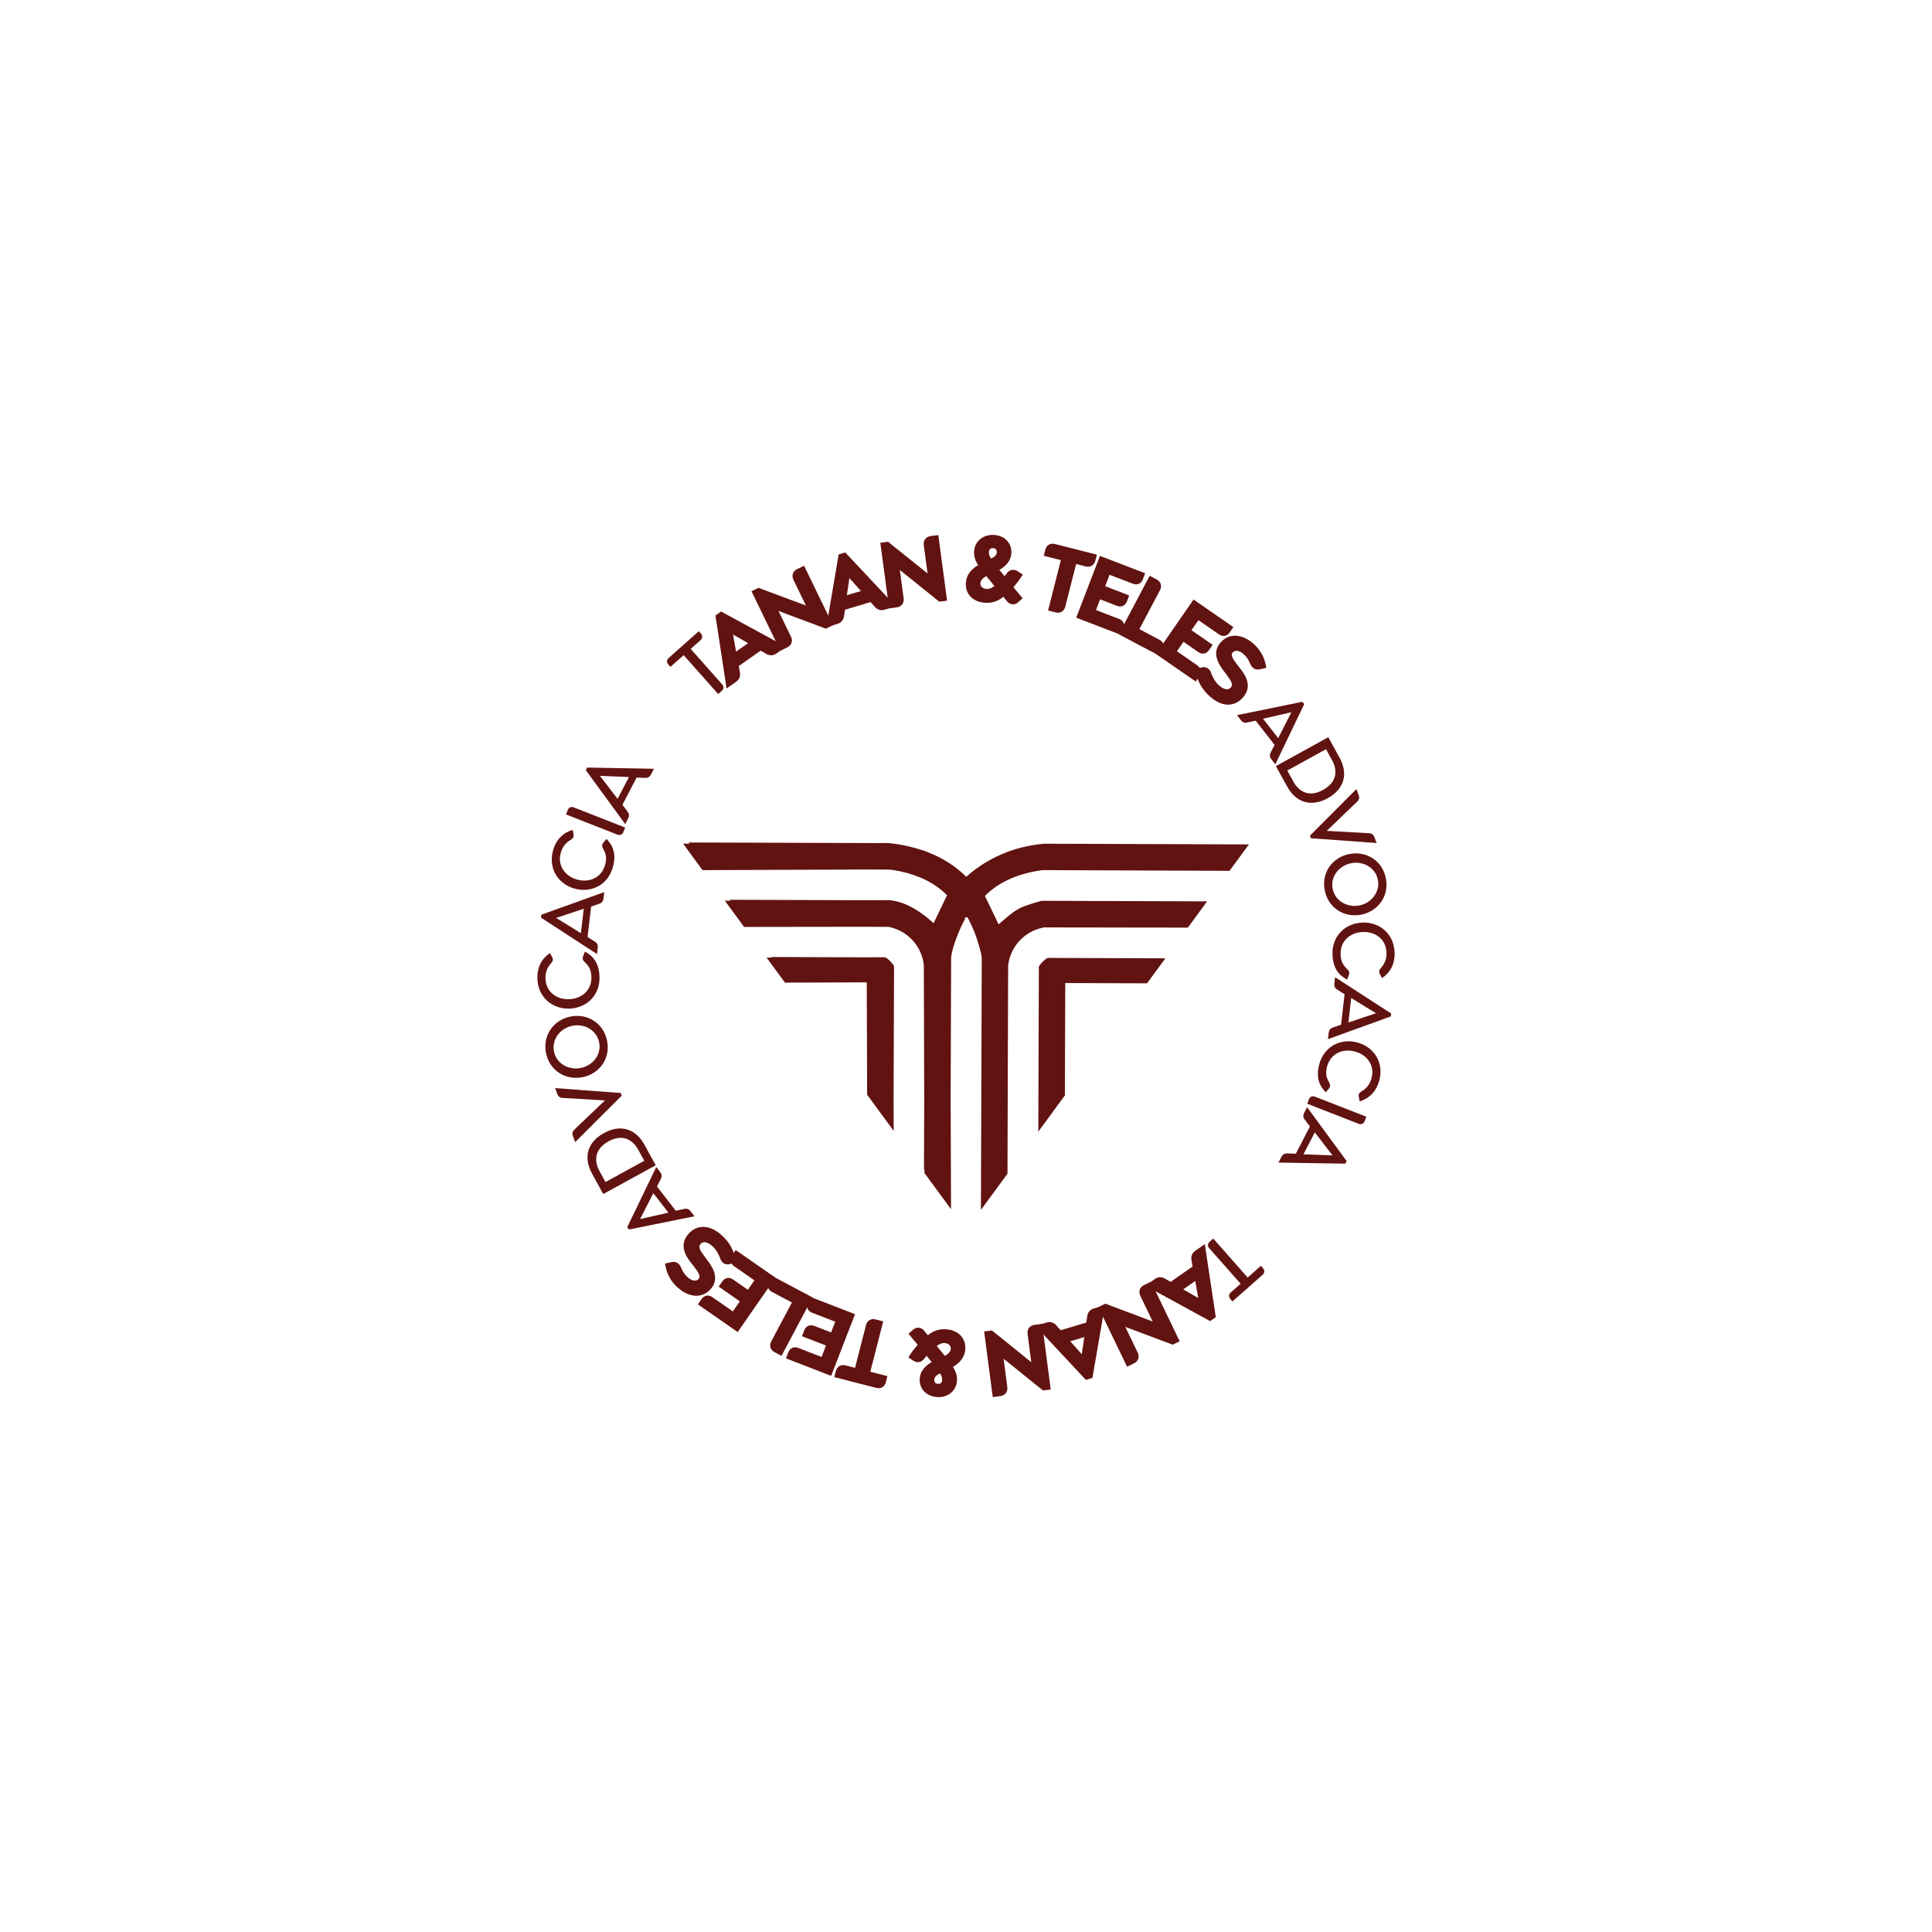 <?xml version="1.0" encoding="UTF-8"?>
<svg id="Camada_1" data-name="Camada 1" xmlns="http://www.w3.org/2000/svg" viewBox="0 0 1080 1080">
  <defs>
    <style>
      .cls-1 {
        fill: #611311;
      }
    </style>
  </defs>
  <g>
    <g>
      <path class="cls-1" d="M382.17,366.24l-7.38,6.55-1.18-1.33c-1.06-1.19-.98-2.62.22-3.68l16.81-14.93,1.18,1.33c1.03,1.16.94,2.64-.22,3.68l-5.5,4.89,17.57,19.79c1.06,1.2.95,2.65-.22,3.68l-1.98,1.76-19.3-21.73Z"/>
      <g>
        <path class="cls-1" d="M401.85,344.85l1.35-.94,32.83,17.83-3.07,2.15c-1.09.76-2.31.84-3.48.21l-4.36-2.47-14.03,9.84.8,4.96c.23,1.29-.3,2.44-1.38,3.2l-3.03,2.13-5.63-36.91ZM421.48,359.38l-14.1-8.09,2.84,15.98,11.26-7.9Z"/>
        <path class="cls-1" d="M406.16,384.85l-6.22-40.81,3.14-2.2,36.3,19.72-5.4,3.79c-1.64,1.15-3.59,1.27-5.34.32l-3.42-1.94-12.21,8.56.63,3.87c.35,1.9-.44,3.76-2.11,4.93l-5.36,3.76ZM403.86,346.28l4.94,32.4.7-.49c.54-.38.76-.86.66-1.44l-.98-6.09,15.85-11.12,5.33,3.02c.55.29,1.05.26,1.59-.12l.73-.51-28.81-15.65ZM408.96,370.32l-3.99-22.44,19.79,11.35-15.81,11.09ZM409.78,354.71l1.69,9.53,6.71-4.71-8.4-4.82Z"/>
      </g>
      <g>
        <path class="cls-1" d="M422.44,331.32l1.64-.8,29.94,11.17-8.91-18.38c-.72-1.48-.23-2.88,1.25-3.6l2.3-1.12,14.59,30.09-1.68.82-29.9-11.19,8.91,18.38c.72,1.48.23,2.88-1.21,3.58l-2.34,1.14-14.59-30.09Z"/>
        <path class="cls-1" d="M436.21,363.77l-16.13-33.27,3.91-1.9,26.52,9.9-6.98-14.4c-1.14-2.36-.29-4.82,2.07-5.96l3.89-1.89,16.13,33.27-3.96,1.92-26.47-9.91,6.98,14.4c.56,1.15.66,2.34.29,3.42-.37,1.08-1.19,1.97-2.32,2.52l-3.93,1.91ZM425.12,332.79l12.73,26.25.75-.36c.19-.09.43-.25.51-.48.06-.19.02-.45-.12-.74l-10.84-22.35,32.44,12.15-12.75-26.29-.71.35c-.6.29-.72.64-.43,1.24l10.84,22.34-32.42-12.1Z"/>
      </g>
      <g>
        <path class="cls-1" d="M470.38,311.3l1.58-.47,25.56,27.25-3.59,1.08c-1.27.38-2.46.07-3.37-.9l-3.36-3.71-16.41,4.93-.8,4.97c-.18,1.29-1.05,2.22-2.32,2.6l-3.54,1.07,6.26-36.81ZM484.45,331.27l-10.84-12.11-2.33,16.07,13.17-3.96Z"/>
        <path class="cls-1" d="M461.9,350.63l6.92-40.71,3.68-1.1,28.26,30.13-6.32,1.9c-1.92.57-3.81.07-5.17-1.38l-2.63-2.91-14.28,4.29-.62,3.87c-.27,1.92-1.6,3.43-3.56,4.02l-6.27,1.89ZM471.84,313.28l-5.49,32.32.81-.24c.64-.19,1-.58,1.08-1.16l.98-6.1,18.54-5.57,4.11,4.54c.42.45.92.58,1.55.39l.85-.26-22.44-23.92ZM469.13,337.72l3.27-22.55,15.22,17-18.49,5.56ZM474.81,323.16l-1.39,9.58,7.85-2.36-6.46-7.22Z"/>
      </g>
      <g>
        <path class="cls-1" d="M494.1,304.94l1.81-.24,24.94,19.99-2.7-20.24c-.22-1.63.69-2.81,2.32-3.03l2.54-.34,4.43,33.15-1.86.25-24.89-20,2.71,20.25c.22,1.63-.69,2.81-2.27,3.02l-2.58.35-4.43-33.15Z"/>
        <path class="cls-1" d="M497.01,340.08l-4.9-36.66,4.31-.57,22.09,17.71-2.12-15.87c-.35-2.61,1.23-4.67,3.84-5.02l4.29-.57,4.9,36.66-4.36.58-22.04-17.71,2.12,15.87c.35,2.6-1.21,4.66-3.79,5.01l-4.33.58ZM496.18,307.18l3.86,28.93.83-.11c.62-.08.84-.38.75-1.04l-3.29-24.63,27.01,21.7-3.87-28.97-.78.11c-.66.09-.89.38-.8,1.04l3.29,24.62-27-21.65Z"/>
      </g>
      <g>
        <path class="cls-1" d="M541.69,325.97c.38-5.33,4.44-7.7,7.69-9.48-1.88-2.56-3.32-4.91-3.07-8.28.34-4.83,4.49-7.74,9.28-7.4,5.47.39,8.32,4.07,8.01,8.45-.31,4.33-3.79,6.87-7.64,8.8l5.56,6.76c.79-.86,1.74-1.94,2.81-3.37,1.06-1.39,2.44-1.43,3.66-.61l1.31.87c-1.29,2.01-3.4,4.66-5.09,6.51l5.02,5.99-1.32,1.19c-1.03.94-2.58.83-3.46-.25l-3.42-4.09c-3.9,3.98-7.68,4.31-10.51,4.1-5.2-.37-9.21-3.77-8.82-9.2ZM551.32,331.01c2.37.17,4.74-.99,7.01-3.26l-6.49-7.88c-1.33.68-5.29,2.23-5.56,6.02-.2,2.78,1.94,4.9,5.04,5.12ZM553.41,314.53c2.18-1.04,5.39-2.36,5.58-5.6.15-2.78-1.72-4.15-3.77-4.3-1.73-.12-3.95.86-4.16,3.78-.18,2.46.99,4.15,2.36,6.12Z"/>
        <path class="cls-1" d="M566.29,337.8c-.1,0-.2,0-.3-.01-1.14-.08-2.18-.62-2.92-1.51l-2.22-2.66c-3.99,3.32-7.83,3.51-10.47,3.31-3.03-.22-5.73-1.35-7.62-3.21-2.08-2.04-3.07-4.77-2.84-7.88.38-5.33,3.95-8.17,6.89-9.93-1.44-2.2-2.51-4.6-2.27-7.83.2-2.8,1.5-5.26,3.66-6.92,2.04-1.57,4.71-2.33,7.51-2.12,3.07.22,5.62,1.37,7.36,3.31,1.66,1.86,2.47,4.35,2.28,7.03-.33,4.56-3.58,7.37-6.68,9.21l2.88,3.51c.41-.49.86-1.06,1.34-1.7,1.57-2.06,3.95-2.45,6.07-1.02l2.75,1.83-.94,1.46c-1.15,1.8-2.81,3.92-4.25,5.59l5.14,6.14-2.59,2.33c-.78.71-1.76,1.09-2.79,1.09ZM561.13,328.43l4.67,5.59c.16.19.33.24.45.25.11.02.29-.01.47-.17l.06-.05-4.92-5.87,1.04-1.14c1.35-1.47,2.8-3.27,3.92-4.83-.5-.28-.77-.11-1.1.32-1.14,1.55-2.16,2.68-2.91,3.5l-1.38,1.49-8.26-10.04,1.98-.99c4.46-2.23,6.46-4.43,6.67-7.34.12-1.73-.36-3.26-1.39-4.42-1.12-1.25-2.84-1.99-4.98-2.15-1.94-.12-3.75.36-5.1,1.4-1.37,1.05-2.16,2.56-2.29,4.36-.19,2.6.78,4.43,2.74,7.11l1.19,1.62-1.77.97c-3.53,1.94-6.48,3.88-6.78,8.06h0c-.14,2.05.47,3.81,1.79,5.11,1.29,1.26,3.2,2.05,5.39,2.2,2.44.17,5.68-.07,9.12-3.58l1.37-1.39ZM551.78,332.8c-.2,0-.39,0-.59-.02h0c-1.93-.14-3.67-.89-4.89-2.12-1.29-1.3-1.92-3.04-1.79-4.89.32-4.46,4.39-6.43,6.12-7.27l1.66-.84,8.42,10.22-1.14,1.14c-2.52,2.52-5.14,3.79-7.8,3.79ZM551.44,329.25c1.4.09,2.91-.46,4.44-1.68l-4.52-5.49c-1.4.74-3.18,1.94-3.32,3.93-.06.84.21,1.58.78,2.15.62.62,1.55,1.01,2.63,1.09ZM552.81,316.77l-.85-1.23c-1.42-2.05-2.89-4.17-2.67-7.26.17-2.33,1.3-3.63,2.22-4.32,1.06-.8,2.46-1.2,3.84-1.1,3.37.24,5.6,2.77,5.41,6.16-.24,4.12-3.98,5.88-6.22,6.93l-1.72.81ZM554.93,306.38c-.48,0-.96.15-1.3.41-.48.36-.75.94-.81,1.74-.1,1.37.35,2.41,1.2,3.74,1.81-.92,3.11-1.86,3.2-3.45.11-1.98-1.29-2.38-2.13-2.44-.06,0-.11,0-.16,0Z"/>
      </g>
      <g>
        <path class="cls-1" d="M595.17,311.84l-9.56-2.43.44-1.73c.39-1.55,1.62-2.28,3.17-1.88l21.78,5.54-.44,1.73c-.38,1.5-1.66,2.26-3.17,1.88l-7.13-1.81-6.51,25.64c-.39,1.55-1.66,2.27-3.17,1.88l-2.57-.65,7.16-28.16Z"/>
        <path class="cls-1" d="M591.36,342.52c-.4,0-.8-.05-1.21-.16l-4.28-1.08,7.16-28.16-9.56-2.43.88-3.44c.63-2.49,2.82-3.78,5.31-3.16l23.5,5.97-.87,3.44c-.63,2.46-2.86,3.78-5.32,3.16l-5.41-1.38-6.08,23.92c-.3,1.2-1,2.17-1.96,2.74-.64.38-1.37.57-2.14.57ZM590.16,338.72l.85.22c.17.04.47.09.67-.03.2-.12.3-.41.34-.57l6.95-27.35,8.84,2.25c.57.14.88-.04,1.02-.61h0s-20.07-5.12-20.07-5.12c-.6-.15-.86,0-1.02.61h0s9.56,2.44,9.56,2.44l-7.16,28.16Z"/>
      </g>
      <g>
        <path class="cls-1" d="M615.9,313.03l21.97,8.45-.67,1.75c-.57,1.49-1.75,2.02-3.29,1.43l-14.67-5.64-3.72,9.68,13.44,5.17-.64,1.66c-.59,1.54-1.77,2.06-3.31,1.47l-11.05-4.25-3.57,9.3,14.63,5.63c1.49.57,2.06,1.92,1.5,3.37l-.64,1.66-21.97-8.45,12.01-31.22Z"/>
        <path class="cls-1" d="M626.88,354.99l-25.27-9.72,13.28-34.52,25.27,9.72-1.31,3.4c-.57,1.49-1.53,2.17-2.23,2.48-.69.3-1.84.54-3.35-.04l-13.02-5.01-2.45,6.39,13.44,5.17-1.28,3.31c-.58,1.52-1.54,2.2-2.23,2.51-.7.31-1.84.56-3.36-.03l-9.4-3.62-2.31,6,12.98,4.99c1.15.44,2.04,1.25,2.49,2.28.46,1.03.46,2.23.02,3.38l-1.27,3.31ZM606.18,343.24l18.67,7.18v-.02c.07-.16.15-.45.06-.67-.09-.22-.37-.35-.53-.41l-16.28-6.26,4.84-12.6,12.7,4.88c.35.13.57.14.65.1.09-.04.23-.21.37-.55h0s-13.43-5.18-13.43-5.18l4.99-12.98,16.32,6.28c.35.13.57.13.66.1.08-.04.22-.19.34-.51l.04-.1-18.67-7.18-10.74,27.93Z"/>
      </g>
      <g>
        <path class="cls-1" d="M643.41,324.25l2.39,1.26c1.37.73,1.83,2.11,1.08,3.52l-12.37,23.39,12.81,6.77c1.37.73,1.81,2.15,1.09,3.52l-.83,1.57-19.8-10.46,15.63-29.58Z"/>
        <path class="cls-1" d="M648.31,366.68l-22.92-12.11,17.29-32.7,3.95,2.09c2.28,1.2,3.02,3.63,1.82,5.91l-11.54,21.83,11.25,5.94c2.24,1.18,3.01,3.67,1.82,5.91l-1.66,3.14ZM630.17,353.09l16.67,8.81h0c.27-.52.16-.88-.35-1.15l-14.37-7.6,13.19-24.96c.28-.53.18-.85-.35-1.13l-.82-.43-13.98,26.45Z"/>
      </g>
      <g>
        <path class="cls-1" d="M667.65,337.6l19.36,13.38-1.07,1.54c-.91,1.32-2.18,1.55-3.54.61l-12.93-8.94-5.9,8.53,11.84,8.19-1.01,1.47c-.94,1.35-2.21,1.58-3.56.65l-9.73-6.73-5.67,8.2,12.89,8.92c1.31.91,1.54,2.35.66,3.62l-1.01,1.47-19.36-13.39,19.03-27.52Z"/>
        <path class="cls-1" d="M668.43,380.97l-22.27-15.4,21.04-30.42,22.27,15.4-2.07,3c-1.48,2.14-3.83,2.56-5.99,1.06l-11.48-7.94-3.89,5.62,11.84,8.19-2.02,2.92c-1.5,2.16-3.86,2.59-6.02,1.1l-8.28-5.73-3.66,5.29,11.44,7.91c2.08,1.44,2.55,4,1.11,6.08l-2.02,2.92ZM651.08,364.67l16.45,11.38h.01c.34-.51.28-.83-.21-1.18l-14.34-9.92,7.67-11.1,11.19,7.74c.55.38.73.35,1.1-.2h0s-11.84-8.2-11.84-8.2l7.91-11.44,14.39,9.95c.58.4.74.32,1.08-.16l.06-.09-16.45-11.37-17.02,24.61Z"/>
      </g>
      <g>
        <path class="cls-1" d="M670.24,375.28l1.95-.46c1.53-.41,2.61.37,3.18,1.93.96,2.83,2.6,5.65,4.95,7.75,3.54,3.17,6.91,3.37,9.05.99,2.59-2.89.18-6.09-2.57-9.79-2.44-3.23-8.23-9.71-3.14-15.39,5.09-5.68,11.85-2.75,15.9.88,3.64,3.26,5.49,6.95,6.28,10.78l-1.92.43c-1.53.41-2.7-.34-3.3-1.79-.98-2.47-2.29-4.5-4.26-6.27-2.07-1.86-5.9-3.75-8.64-.69-2.65,2.96,1.14,7.22,3.44,10.2,3.12,3.9,7.28,9.4,2.25,15.02-4.45,4.97-10.46,4-15.93-.91-4.59-4.12-6.44-8.28-7.23-12.67Z"/>
        <path class="cls-1" d="M686.59,393.92c-.3,0-.61-.01-.92-.04-3.07-.26-6.32-1.85-9.38-4.6-4.33-3.88-6.81-8.23-7.79-13.68l-.3-1.65,3.58-.85c2.31-.61,4.33.55,5.24,3.04.97,2.83,2.55,5.32,4.47,7.04,1.26,1.13,4.43,3.5,6.55,1.13,1.47-1.64.39-3.45-2.63-7.5l-.62-.81c-2.65-3.41-8.15-10.52-2.46-16.87,2.69-3.01,6.14-4.25,9.95-3.62,3.84.65,6.94,3.01,8.44,4.36,3.64,3.26,5.88,7.1,6.84,11.74l.35,1.7-3.61.81c-2.24.61-4.36-.51-5.32-2.84-.93-2.35-2.14-4.13-3.8-5.63-.63-.57-3.93-3.29-6.15-.83-1.33,1.49.53,4.12,2.91,7.16l.61.78c2.9,3.62,8.32,10.4,2.16,17.27-2.28,2.55-5.07,3.87-8.13,3.87ZM672.34,376.61c1.01,3.92,3,7.06,6.31,10.04,2.49,2.23,5.02,3.52,7.32,3.71,2.29.19,4.35-.7,6.11-2.67,3.85-4.29,1.23-8.31-2.31-12.73l-.61-.78c-2.46-3.14-6.18-7.88-2.77-11.7,3.23-3.61,7.92-2.33,11.14.55,2.09,1.88,3.59,4.08,4.72,6.94.39.95.88.81,1.2.74l.21-.05c-.95-3.13-2.7-5.81-5.3-8.14-2.08-1.86-4.51-3.14-6.67-3.5-2.63-.44-4.83.37-6.73,2.49-3.44,3.84-.59,8.2,2.62,12.34l.61.8c2.85,3.82,6.02,8.08,2.48,12.03-2.87,3.2-7.4,2.86-11.54-.85-3.03-2.72-4.64-6.12-5.45-8.5-.36-.97-.71-.88-1.05-.79l-.31.07Z"/>
      </g>
      <path class="cls-1" d="M728.05,392.3l1.01,1.3-16.15,33.68-2.3-2.96c-.81-1.04-.96-2.27-.38-3.47l2.25-4.47-10.54-13.51-4.91,1.05c-1.27.3-2.45-.17-3.27-1.22l-2.28-2.92,36.58-7.48ZM714.53,412.63l7.36-14.49-15.82,3.64,8.46,10.85Z"/>
      <path class="cls-1" d="M742.52,412.11l6.29,11.4c4.81,8.72,2.97,17.41-6.59,22.68-9.52,5.25-17.91,2.25-22.7-6.53l-6.29-11.4,29.29-16.15ZM723.11,437.1c2.16,3.92,7.46,9.46,16.5,4.47,9.08-5.01,7.29-12.52,5.15-16.4l-3.51-6.36-21.65,11.93,3.51,6.36Z"/>
      <path class="cls-1" d="M758.25,441.07l1.3,3.47c.5,1.33.22,2.55-.79,3.51l-17.09,16.4,23.72,1.33c1.39.07,2.4.81,2.88,2.09l1.26,3.38-36.71-2.66-.54-1.46,25.97-26.06Z"/>
      <path class="cls-1" d="M754.06,477.44c9.35-1.96,18.5,3.35,20.59,13.28,2.09,9.97-4.13,18.57-13.48,20.53-9.39,1.97-18.51-3.4-20.6-13.37-2.09-9.93,4.1-18.47,13.5-20.44ZM744.99,496.95c1.42,6.75,8.21,10.6,15.09,9.16,6.75-1.42,11.55-7.71,10.13-14.46-1.41-6.71-8.28-10.5-15.08-9.07-6.84,1.44-11.56,7.66-10.15,14.37Z"/>
      <path class="cls-1" d="M761.53,515.73c9.73-.4,17.64,6.33,18.05,16.51.28,6.76-2.5,11.49-7,14.51l-1.24-2.33c-.74-1.39-.28-2.28.6-3.32,2.02-2.19,3.27-4.98,3.12-8.68-.3-7.49-6.33-11.73-13.32-11.44-6.98.29-12.65,5.04-12.34,12.67.17,4.11,1.67,6.24,3.86,8.21.9.92,1.35,1.82.73,3.35l-.96,2.37c-4.67-2.46-7.85-6.31-8.16-13.94-.41-10.18,6.92-17.52,16.65-17.92Z"/>
      <path class="cls-1" d="M777.67,566.54l-.19,1.64-35.14,12.72.43-3.72c.15-1.32.91-2.29,2.16-2.74l4.74-1.62,1.95-17.03-4.24-2.69c-1.12-.68-1.63-1.84-1.48-3.16l.42-3.68,31.35,20.3ZM753.77,571.58l15.41-5.18-13.84-8.49-1.57,13.67Z"/>
      <path class="cls-1" d="M758.77,582.76c9.4,2.53,14.94,11.3,12.29,21.14-1.76,6.53-5.82,10.22-11.02,11.75l-.48-2.59c-.29-1.54.42-2.25,1.56-2.99,2.57-1.48,4.61-3.77,5.57-7.35,1.95-7.24-2.54-13.08-9.29-14.9-6.75-1.82-13.57,1.03-15.56,8.4-1.07,3.97-.27,6.46,1.22,8.99.59,1.15.75,2.14-.31,3.42l-1.62,1.98c-3.72-3.75-5.6-8.37-3.62-15.74,2.65-9.84,11.84-14.65,21.24-12.12Z"/>
      <path class="cls-1" d="M735.23,613.11l28.57,11.14-.96,2.47c-.56,1.45-1.88,2.06-3.37,1.48l-28.74-11.21.96-2.47c.6-1.53,1.88-2.06,3.54-1.41Z"/>
      <path class="cls-1" d="M752.78,649.03l-.76,1.46-37.35-.59,1.72-3.33c.61-1.18,1.66-1.82,2.99-1.8l5,.17,7.87-15.22-3.01-4.03c-.8-1.03-.87-2.3-.26-3.48l1.7-3.29,22.09,30.1ZM728.66,645.25l16.24.63-9.92-12.85-6.32,12.21Z"/>
    </g>
    <g>
      <path class="cls-1" d="M697.46,714.14l7.39-6.54,1.18,1.34c1.06,1.2.97,2.62-.23,3.68l-16.85,14.89-1.18-1.34c-1.03-1.17-.94-2.65.23-3.68l5.52-4.87-17.53-19.83c-1.06-1.2-.94-2.65.23-3.68l1.99-1.75,19.25,21.78Z"/>
      <g>
        <path class="cls-1" d="M677.73,735.49l-1.35.94-32.79-17.91,3.07-2.14c1.09-.76,2.32-.84,3.48-.2l4.35,2.48,14.05-9.81-.79-4.97c-.23-1.29.3-2.44,1.39-3.2l3.03-2.12,5.55,36.92ZM658.13,720.91l14.08,8.12-2.8-15.99-11.28,7.87Z"/>
        <path class="cls-1" d="M676.49,738.51l-36.25-19.8,5.41-3.78c1.64-1.15,3.59-1.26,5.34-.31l3.41,1.94,12.23-8.54-.62-3.87c-.34-1.9.45-3.76,2.12-4.92l5.37-3.75,6.13,40.83-3.15,2.19ZM646.94,718.34l28.78,15.72-4.87-32.41-.7.49c-.54.38-.76.86-.66,1.44l.97,6.09-15.88,11.08-5.32-3.03c-.54-.3-1.06-.26-1.6.12l-.73.51ZM674.61,732.45l-19.77-11.39,15.83-11.05,3.94,22.45ZM661.43,720.77l8.4,4.84-1.67-9.53-6.73,4.69Z"/>
      </g>
      <g>
        <path class="cls-1" d="M657.11,748.98l-1.65.79-29.91-11.24,8.87,18.39c.71,1.48.23,2.88-1.26,3.6l-2.31,1.11-14.52-30.12,1.69-.81,29.87,11.26-8.87-18.39c-.71-1.48-.22-2.88,1.22-3.58l2.34-1.13,14.52,30.13Z"/>
        <path class="cls-1" d="M630.03,763.99l-16.06-33.31,3.96-1.91,26.45,9.97-6.95-14.41c-.56-1.15-.65-2.34-.28-3.43.37-1.08,1.19-1.97,2.32-2.51l3.93-1.9,16.06,33.31-3.92,1.89-26.49-9.95,6.95,14.42c.56,1.16.65,2.35.27,3.44-.38,1.09-1.19,1.96-2.35,2.52l-3.9,1.88ZM618.99,732.95l12.69,26.32.71-.35c.17-.08.46-.25.55-.5.09-.25-.04-.57-.12-.74l-10.78-22.37,32.39,12.17-12.67-26.28-.75.36c-.19.09-.43.25-.51.47-.06.19-.02.45.12.74l10.79,22.37-32.42-12.22Z"/>
      </g>
      <g>
        <path class="cls-1" d="M609.12,768.89l-1.58.47-25.5-27.31,3.59-1.07c1.27-.38,2.46-.07,3.37.9l3.35,3.72,16.42-4.89.81-4.96c.18-1.3,1.05-2.22,2.33-2.6l3.55-1.06-6.34,36.8ZM595.1,748.89l10.82,12.13,2.37-16.06-13.18,3.93Z"/>
        <path class="cls-1" d="M607,771.36l-28.19-30.19,6.32-1.88c1.92-.57,3.8-.06,5.16,1.39l2.63,2.92,14.29-4.26.63-3.87c.27-1.92,1.61-3.43,3.57-4.01l6.27-1.87-7.01,40.69-3.68,1.09ZM585.28,742.93l22.38,23.97,5.57-32.3-.81.24c-.64.19-1,.58-1.08,1.15l-1,6.09-18.56,5.53-4.1-4.55c-.42-.45-.92-.58-1.55-.39l-.86.26ZM607.11,765.02l-15.18-17.03,18.5-5.52-3.32,22.55ZM598.27,749.78l6.45,7.23,1.41-9.58-7.86,2.34Z"/>
      </g>
      <g>
        <path class="cls-1" d="M585.39,775.2l-1.81.24-24.89-20.05,2.66,20.25c.21,1.63-.69,2.81-2.32,3.02l-2.54.33-4.36-33.16,1.86-.25,24.85,20.06-2.66-20.25c-.21-1.63.69-2.81,2.28-3.02l2.58-.34,4.36,33.16Z"/>
        <path class="cls-1" d="M554.96,780.98l-4.82-36.67,4.36-.58,22,17.76-2.09-15.87c-.34-2.61,1.22-4.66,3.8-5l4.34-.57,4.82,36.67-4.32.57-22.04-17.76,2.09,15.88c.34,2.6-1.24,4.66-3.84,5.01l-4.29.56ZM554.2,748.03l3.81,28.98.78-.1c.66-.09.89-.38.8-1.04l-3.23-24.63,26.95,21.71-3.8-28.94-.83.11c-.45.06-.86.23-.75,1.04l3.24,24.63-26.96-21.76Z"/>
      </g>
      <g>
        <path class="cls-1" d="M537.84,754.06c-.39,5.33-4.46,7.69-7.71,9.46,1.87,2.57,3.3,4.92,3.06,8.29-.36,4.83-4.51,7.73-9.3,7.38-5.47-.4-8.31-4.1-7.99-8.47.32-4.33,3.8-6.87,7.66-8.78l-5.55-6.78c-.8.86-1.75,1.93-2.81,3.37-1.06,1.39-2.44,1.42-3.66.6l-1.31-.88c1.29-2.01,3.41-4.65,5.11-6.5l-5.01-6.01,1.33-1.18c1.03-.93,2.58-.82,3.46.25l3.41,4.1c3.91-3.97,7.69-4.29,10.52-4.08,5.2.38,9.21,3.79,8.81,9.22ZM526.1,765.47c-2.18,1.03-5.4,2.35-5.59,5.59-.16,2.78,1.71,4.16,3.76,4.31,1.73.13,3.96-.85,4.17-3.77.18-2.46-.98-4.15-2.34-6.13ZM528.23,749c-2.37-.17-4.75.98-7.02,3.24l6.47,7.9c1.33-.68,5.29-2.22,5.57-6,.21-2.78-1.93-4.91-5.03-5.14Z"/>
        <path class="cls-1" d="M524.68,780.99c-.3,0-.61-.01-.92-.03-6.08-.45-10.04-4.71-9.62-10.36.33-4.56,3.59-7.37,6.69-9.19l-2.88-3.51c-.42.49-.87,1.06-1.34,1.7-1.57,2.05-3.94,2.44-6.07,1.01l-2.75-1.83.94-1.46c1.15-1.79,2.82-3.91,4.26-5.58l-5.13-6.15,2.6-2.32c.85-.77,1.95-1.14,3.09-1.07,1.14.08,2.17.62,2.91,1.52l2.22,2.67c4.01-3.31,7.84-3.49,10.48-3.29,3.03.22,5.73,1.37,7.61,3.22,2.08,2.05,3.06,4.78,2.83,7.89l-1.76-.13,1.76.13c-.39,5.33-3.97,8.16-6.91,9.92,1.44,2.2,2.5,4.6,2.26,7.83-.39,5.29-4.73,9.05-10.27,9.05ZM518.1,752.47l8.24,10.06-1.99.99c-4.47,2.22-6.47,4.41-6.68,7.33-.27,3.69,2.22,6.27,6.36,6.58,3.45.24,7.1-1.64,7.4-5.75.19-2.6-.77-4.44-2.72-7.12l-1.19-1.63,1.77-.97c3.54-1.93,6.49-3.87,6.79-8.04.15-2.05-.47-3.81-1.78-5.11-1.28-1.27-3.2-2.05-5.39-2.21-2.45-.18-5.69.06-9.13,3.56l-1.37,1.39-4.66-5.6c-.16-.19-.33-.24-.45-.25-.11-.02-.29.01-.47.17l-.06.05,4.91,5.88-1.05,1.14c-1.35,1.47-2.81,3.26-3.93,4.82.51.27.77.11,1.09-.32,1.15-1.54,2.16-2.68,2.92-3.49l1.38-1.49ZM524.56,777.15c-.14,0-.29,0-.43-.02-3.37-.25-5.59-2.78-5.39-6.17.24-4.11,3.99-5.87,6.23-6.92l1.72-.81.85,1.23c1.42,2.05,2.88,4.17,2.65,7.27-.17,2.33-1.3,3.63-2.23,4.31-.96.71-2.18,1.1-3.41,1.1ZM525.48,767.73c-1.81.91-3.11,1.86-3.21,3.44-.11,1.98,1.28,2.38,2.12,2.44.53.02,1.08-.11,1.47-.4.48-.36.75-.94.81-1.74.1-1.37-.34-2.41-1.19-3.74ZM527.22,762.36l-8.4-10.24,1.14-1.13c2.72-2.7,5.57-3.95,8.4-3.75h0c4.07.3,6.93,3.32,6.66,7.03-.33,4.45-4.4,6.42-6.14,7.26l-1.66.84ZM523.65,752.43l4.51,5.5c1.65-.87,3.19-2.01,3.33-3.92.13-1.78-1.23-3.08-3.4-3.24-1.44-.12-2.92.46-4.45,1.67Z"/>
      </g>
      <g>
        <path class="cls-1" d="M484.34,768.07l9.56,2.45-.44,1.72c-.4,1.55-1.62,2.27-3.17,1.88l-21.77-5.58.44-1.73c.39-1.51,1.67-2.26,3.17-1.88l7.12,1.83,6.57-25.62c.4-1.55,1.67-2.26,3.17-1.87l2.57.66-7.22,28.15Z"/>
        <path class="cls-1" d="M491.1,776c-.41,0-.83-.06-1.25-.16l-23.48-6.02.88-3.44c.63-2.45,2.87-3.78,5.32-3.15l5.41,1.39,6.13-23.91c.64-2.49,2.83-3.79,5.33-3.15l4.28,1.1-7.22,28.15,9.56,2.45-.88,3.44c-.31,1.23-.99,2.18-1.96,2.75-.63.37-1.34.56-2.1.56ZM470.66,767.26l20.06,5.15c.3.08.54.07.68-.02.2-.12.3-.42.34-.59h0s-9.56-2.46-9.56-2.46l7.22-28.15-.85-.22c-.58-.15-.87.02-1.02.6l-7.01,27.33-8.84-2.27c-.55-.14-.88.04-1.02.6h0Z"/>
      </g>
      <g>
        <path class="cls-1" d="M463.6,766.83l-21.95-8.5.68-1.75c.58-1.49,1.76-2.01,3.29-1.42l14.66,5.68,3.75-9.68-13.43-5.2.64-1.66c.6-1.53,1.78-2.06,3.31-1.46l11.04,4.27,3.6-9.29-14.62-5.66c-1.49-.58-2.05-1.92-1.49-3.37l.64-1.66,21.95,8.5-12.08,31.2Z"/>
        <path class="cls-1" d="M464.61,769.12l-25.25-9.78,1.32-3.4c.58-1.49,1.53-2.17,2.23-2.47.69-.3,1.84-.54,3.35.04l13.01,5.04,2.47-6.38-13.43-5.2,1.28-3.31c.95-2.45,3.15-3.42,5.6-2.47l9.39,3.64,2.32-5.99-12.97-5.02c-1.16-.45-2.05-1.27-2.5-2.3-.44-1.02-.44-2.21,0-3.35l1.28-3.31,25.25,9.78-13.36,34.5ZM443.94,757.32l18.65,7.22,10.8-27.9-18.65-7.22h0c-.06.17-.15.46-.05.68.09.21.34.34.53.41l16.27,6.3-4.87,12.59-12.69-4.91c-.62-.24-.78-.17-1.03.45h0s13.43,5.21,13.43,5.21l-5.02,12.97-16.31-6.31c-.35-.13-.58-.14-.66-.1-.09.04-.22.19-.34.51l-.04.1Z"/>
      </g>
      <g>
        <path class="cls-1" d="M436.12,755.55l-2.38-1.27c-1.37-.73-1.83-2.11-1.08-3.52l12.42-23.37-12.79-6.8c-1.37-.73-1.81-2.15-1.08-3.52l.84-1.57,19.77,10.51-15.7,29.54Z"/>
        <path class="cls-1" d="M436.85,757.94l-3.94-2.1c-1.08-.57-1.86-1.47-2.19-2.54-.34-1.08-.2-2.28.38-3.38l11.59-21.81-11.23-5.97c-2.24-1.19-3-3.67-1.81-5.91l1.67-3.13,22.9,12.17-17.36,32.66ZM432.77,717.89h0c-.27.52-.16.88.35,1.15l14.35,7.63-13.25,24.93c-.1.18-.2.44-.13.66.05.17.22.34.48.47l.82.44,14.04-26.42-16.65-8.85Z"/>
      </g>
      <g>
        <path class="cls-1" d="M411.91,742.15l-19.33-13.43,1.07-1.54c.91-1.31,2.19-1.54,3.54-.6l12.91,8.97,5.92-8.52-11.82-8.21,1.02-1.46c.94-1.35,2.21-1.58,3.56-.64l9.72,6.75,5.68-8.18-12.87-8.94c-1.31-.91-1.54-2.35-.65-3.63l1.01-1.46,19.33,13.43-19.09,27.47Z"/>
        <path class="cls-1" d="M412.35,744.61l-22.23-15.45,2.08-2.99c1.48-2.14,3.84-2.55,6-1.05l11.46,7.96,3.9-5.62-11.82-8.22,2.03-2.91c.92-1.33,2.01-1.77,2.76-1.91.75-.14,1.92-.1,3.26.83l8.27,5.75,3.67-5.28-11.42-7.94c-2.08-1.45-2.54-4.01-1.09-6.09l2.02-2.92,22.23,15.45-21.1,30.38ZM395.04,728.27l16.43,11.41,17.07-24.57-16.43-11.41h0c-.35.51-.29.83.21,1.18l14.32,9.95-7.7,11.09-11.17-7.76c-.31-.21-.53-.27-.61-.25-.09.02-.27.14-.49.45h-.01s11.82,8.23,11.82,8.23l-7.94,11.42-14.37-9.98c-.57-.4-.74-.33-1.08.16l-.06.09Z"/>
      </g>
      <g>
        <path class="cls-1" d="M409.41,704.46l-1.95.46c-1.53.4-2.61-.38-3.17-1.94-.96-2.83-2.59-5.65-4.94-7.76-3.53-3.18-6.9-3.39-9.04-1.01-2.6,2.89-.2,6.09,2.55,9.8,2.43,3.23,8.21,9.73,3.11,15.39-5.1,5.67-11.86,2.73-15.9-.91-3.63-3.27-5.48-6.96-6.26-10.8l1.92-.43c1.53-.4,2.7.34,3.3,1.8.97,2.47,2.28,4.51,4.24,6.28,2.07,1.86,5.89,3.76,8.64.71,2.66-2.96-1.12-7.22-3.42-10.2-3.12-3.91-7.26-9.42-2.21-15.02,4.46-4.96,10.47-3.98,15.93.94,4.58,4.13,6.42,8.3,7.2,12.69Z"/>
        <path class="cls-1" d="M389.25,724.34c-.63,0-1.28-.06-1.94-.17-3.84-.65-6.93-3.02-8.43-4.37-3.64-3.27-5.86-7.12-6.81-11.76l-.35-1.7,3.61-.8c2.26-.59,4.37.52,5.32,2.86.92,2.35,2.12,4.13,3.79,5.63.64.57,3.92,3.3,6.15.84,1.34-1.49-.52-4.13-2.9-7.17l-.6-.77c-2.89-3.62-8.3-10.42-2.13-17.28,4.84-5.37,11.9-5.07,18.43.81,4.32,3.89,6.79,8.24,7.76,13.69l.3,1.65-3.58.84c-2.31.61-4.33-.56-5.24-3.05-.68-2.02-2-4.84-4.46-7.05-1.26-1.13-4.42-3.51-6.55-1.14-1.47,1.64-.39,3.45,2.62,7.51l.61.8c2.64,3.42,8.13,10.54,2.42,16.88-2.24,2.48-4.98,3.76-8.02,3.76ZM375.95,709.02c.95,3.13,2.69,5.82,5.29,8.15,2.07,1.87,4.5,3.15,6.66,3.52,2.63.45,4.83-.36,6.74-2.48,3.45-3.83.61-8.2-2.59-12.35l-.61-.8c-2.84-3.83-6.01-8.1-2.45-12.04,2.87-3.19,7.4-2.84,11.54.88,3.03,2.72,4.62,6.13,5.43,8.51.36.98.71.89,1.05.79l.31-.07c-1-3.92-2.98-7.07-6.29-10.05-2.97-2.67-8.66-6.37-13.44-1.07-3.86,4.29-1.25,8.31,2.28,12.74l.6.77c2.46,3.15,6.18,7.9,2.75,11.71-3.25,3.6-7.93,2.31-11.14-.58-2.09-1.88-3.59-4.09-4.71-6.95-.39-.95-.88-.82-1.2-.74l-.21.05Z"/>
      </g>
      <path class="cls-1" d="M351.63,687.32l-1.01-1.3,16.23-33.65,2.3,2.96c.81,1.05.95,2.27.37,3.47l-2.26,4.47,10.51,13.54,4.92-1.04c1.27-.3,2.45.18,3.26,1.22l2.27,2.92-36.59,7.4ZM365.2,667.01l-7.39,14.47,15.83-3.61-8.43-10.87Z"/>
      <path class="cls-1" d="M337.21,667.47l-6.26-11.42c-4.79-8.73-2.93-17.41,6.65-22.66,9.53-5.23,17.91-2.21,22.68,6.58l6.26,11.42-29.32,16.08ZM356.67,642.52c-2.15-3.93-7.44-9.47-16.49-4.51-9.09,4.99-7.32,12.51-5.19,16.39l3.49,6.37,21.68-11.89-3.49-6.37Z"/>
      <path class="cls-1" d="M321.54,638.47l-1.29-3.47c-.49-1.33-.22-2.55.79-3.51l17.13-16.36-23.72-1.38c-1.39-.07-2.4-.81-2.88-2.1l-1.26-3.39,36.71,2.74.54,1.46-26.03,26Z"/>
      <path class="cls-1" d="M325.81,602.12c-9.35,1.94-18.49-3.39-20.56-13.33-2.07-9.98,4.17-18.56,13.52-20.5,9.4-1.95,18.5,3.44,20.57,13.42,2.07,9.93-4.15,18.46-13.54,20.41ZM334.92,582.63c-1.4-6.75-8.18-10.62-15.07-9.19-6.76,1.4-11.57,7.68-10.16,14.44,1.39,6.71,8.25,10.52,15.06,9.1,6.84-1.42,11.58-7.63,10.18-14.35Z"/>
      <path class="cls-1" d="M318.43,563.81c-9.73.37-17.62-6.36-18.01-16.55-.26-6.76,2.53-11.48,7.03-14.49l1.23,2.33c.74,1.39.27,2.28-.6,3.32-2.02,2.18-3.28,4.97-3.14,8.67.29,7.49,6.3,11.74,13.29,11.47,6.98-.27,12.66-5.01,12.36-12.64-.16-4.11-1.66-6.25-3.84-8.22-.9-.93-1.35-1.82-.72-3.36l.96-2.37c4.67,2.47,7.84,6.33,8.13,13.96.39,10.18-6.96,17.51-16.69,17.88Z"/>
      <path class="cls-1" d="M302.41,512.96l.19-1.63,35.17-12.64-.43,3.72c-.16,1.32-.91,2.29-2.16,2.74l-4.74,1.61-1.99,17.03,4.24,2.7c1.11.68,1.62,1.85,1.47,3.16l-.43,3.68-31.31-20.37ZM326.32,507.98l-15.42,5.15,13.82,8.52,1.6-13.67Z"/>
      <path class="cls-1" d="M321.34,496.79c-9.39-2.55-14.91-11.34-12.24-21.17,1.77-6.53,5.85-10.2,11.04-11.73l.48,2.59c.29,1.54-.42,2.25-1.57,2.98-2.58,1.48-4.62,3.76-5.59,7.33-1.96,7.23,2.51,13.08,9.25,14.92,6.75,1.83,13.57-1,15.57-8.37,1.08-3.97.29-6.45-1.2-8.99-.59-1.15-.74-2.14.31-3.42l1.63-1.97c3.71,3.75,5.58,8.38,3.58,15.74-2.67,9.83-11.88,14.62-21.27,12.07Z"/>
      <path class="cls-1" d="M344.95,466.49l-28.54-11.21.97-2.47c.57-1.45,1.89-2.06,3.38-1.47l28.71,11.27-.97,2.47c-.6,1.53-1.89,2.06-3.55,1.41Z"/>
      <path class="cls-1" d="M327.48,430.53l.76-1.46,37.34.68-1.73,3.32c-.61,1.18-1.66,1.81-2.99,1.79l-5-.18-7.91,15.2,3,4.03c.8,1.03.86,2.3.25,3.48l-1.71,3.28-22.02-30.15ZM351.59,434.37l-16.24-.67,9.89,12.87,6.35-12.2Z"/>
    </g>
  </g>
  <g>
    <path class="cls-1" d="M580.73,540.53l-.31,92.07,14.86-20.27.21-62.8,45.72.15,10.25-13.98-65.66-.22c-1,0-5.07,4.05-5.08,5.04Z"/>
    <path class="cls-1" d="M494.72,535.18h-.24c-.11-.05-.21-.08-.29-.08l-11.44.04-51.68-.17.25.34h-2.78s10.25,13.99,10.25,13.99l43.97-.15h1.76s.21,62.8.21,62.8l14.86,20.27-.06-18.11.25-73.86c0-.99-4.05-5.07-5.04-5.08Z"/>
    <path class="cls-1" d="M687.32,486.8l10.83-14.77-114.46-.38c-16.42,1.43-31.25,7.58-43.56,18.47-.39-.38-.79-.74-1.18-1.12v-.05c-.13-.12-.27-.22-.41-.34-8.69-8.01-19.53-13.04-31.01-15.57-3.65-.85-7.39-1.45-11.22-1.78l-6.72.02-104.66-.32.48.66h-3.55s10.83,14.79,10.83,14.79l90.3-.34,14.27.04c2.01.23,4.02.56,6.02.97,9.72,2.1,19.14,6.23,26.11,13.38l-7.51,15.63c-6.41-6.01-15.02-11.78-23.93-12.81-.32-.06-.58-.1-.75-.1l-14.47.05-74.73-.25.36.5h-3.17s10.76,14.69,10.76,14.69l66.98-.1,13.87.07c10.51,2.15,18.28,10.47,19.62,21.15l.23,74.84-.14,39.36.26.37v1.85s14.86,20.26,14.86,20.26l-.21-61.82.26-78.44c.02-4.84,4.91-16.97,7.48-21.41.46-.8-.03-1.95,1.54-1.54.45.12,3.64,7.23,4.08,8.38,1.16,3.03,4.04,11.83,4.03,14.62l-.47,140.59,14.85-20.26.36-116.42c1.36-10.82,9.31-19.23,20.02-21.24l80.45.12,10.76-14.68-92.01-.31c-1.54,0-10,2.86-11.83,3.71-4.8,2.24-8.72,6.11-12.73,9.44l-7.62-15.87c8.43-8.64,20.43-12.89,32.21-14.44l104.49.4Z"/>
  </g>
</svg>
